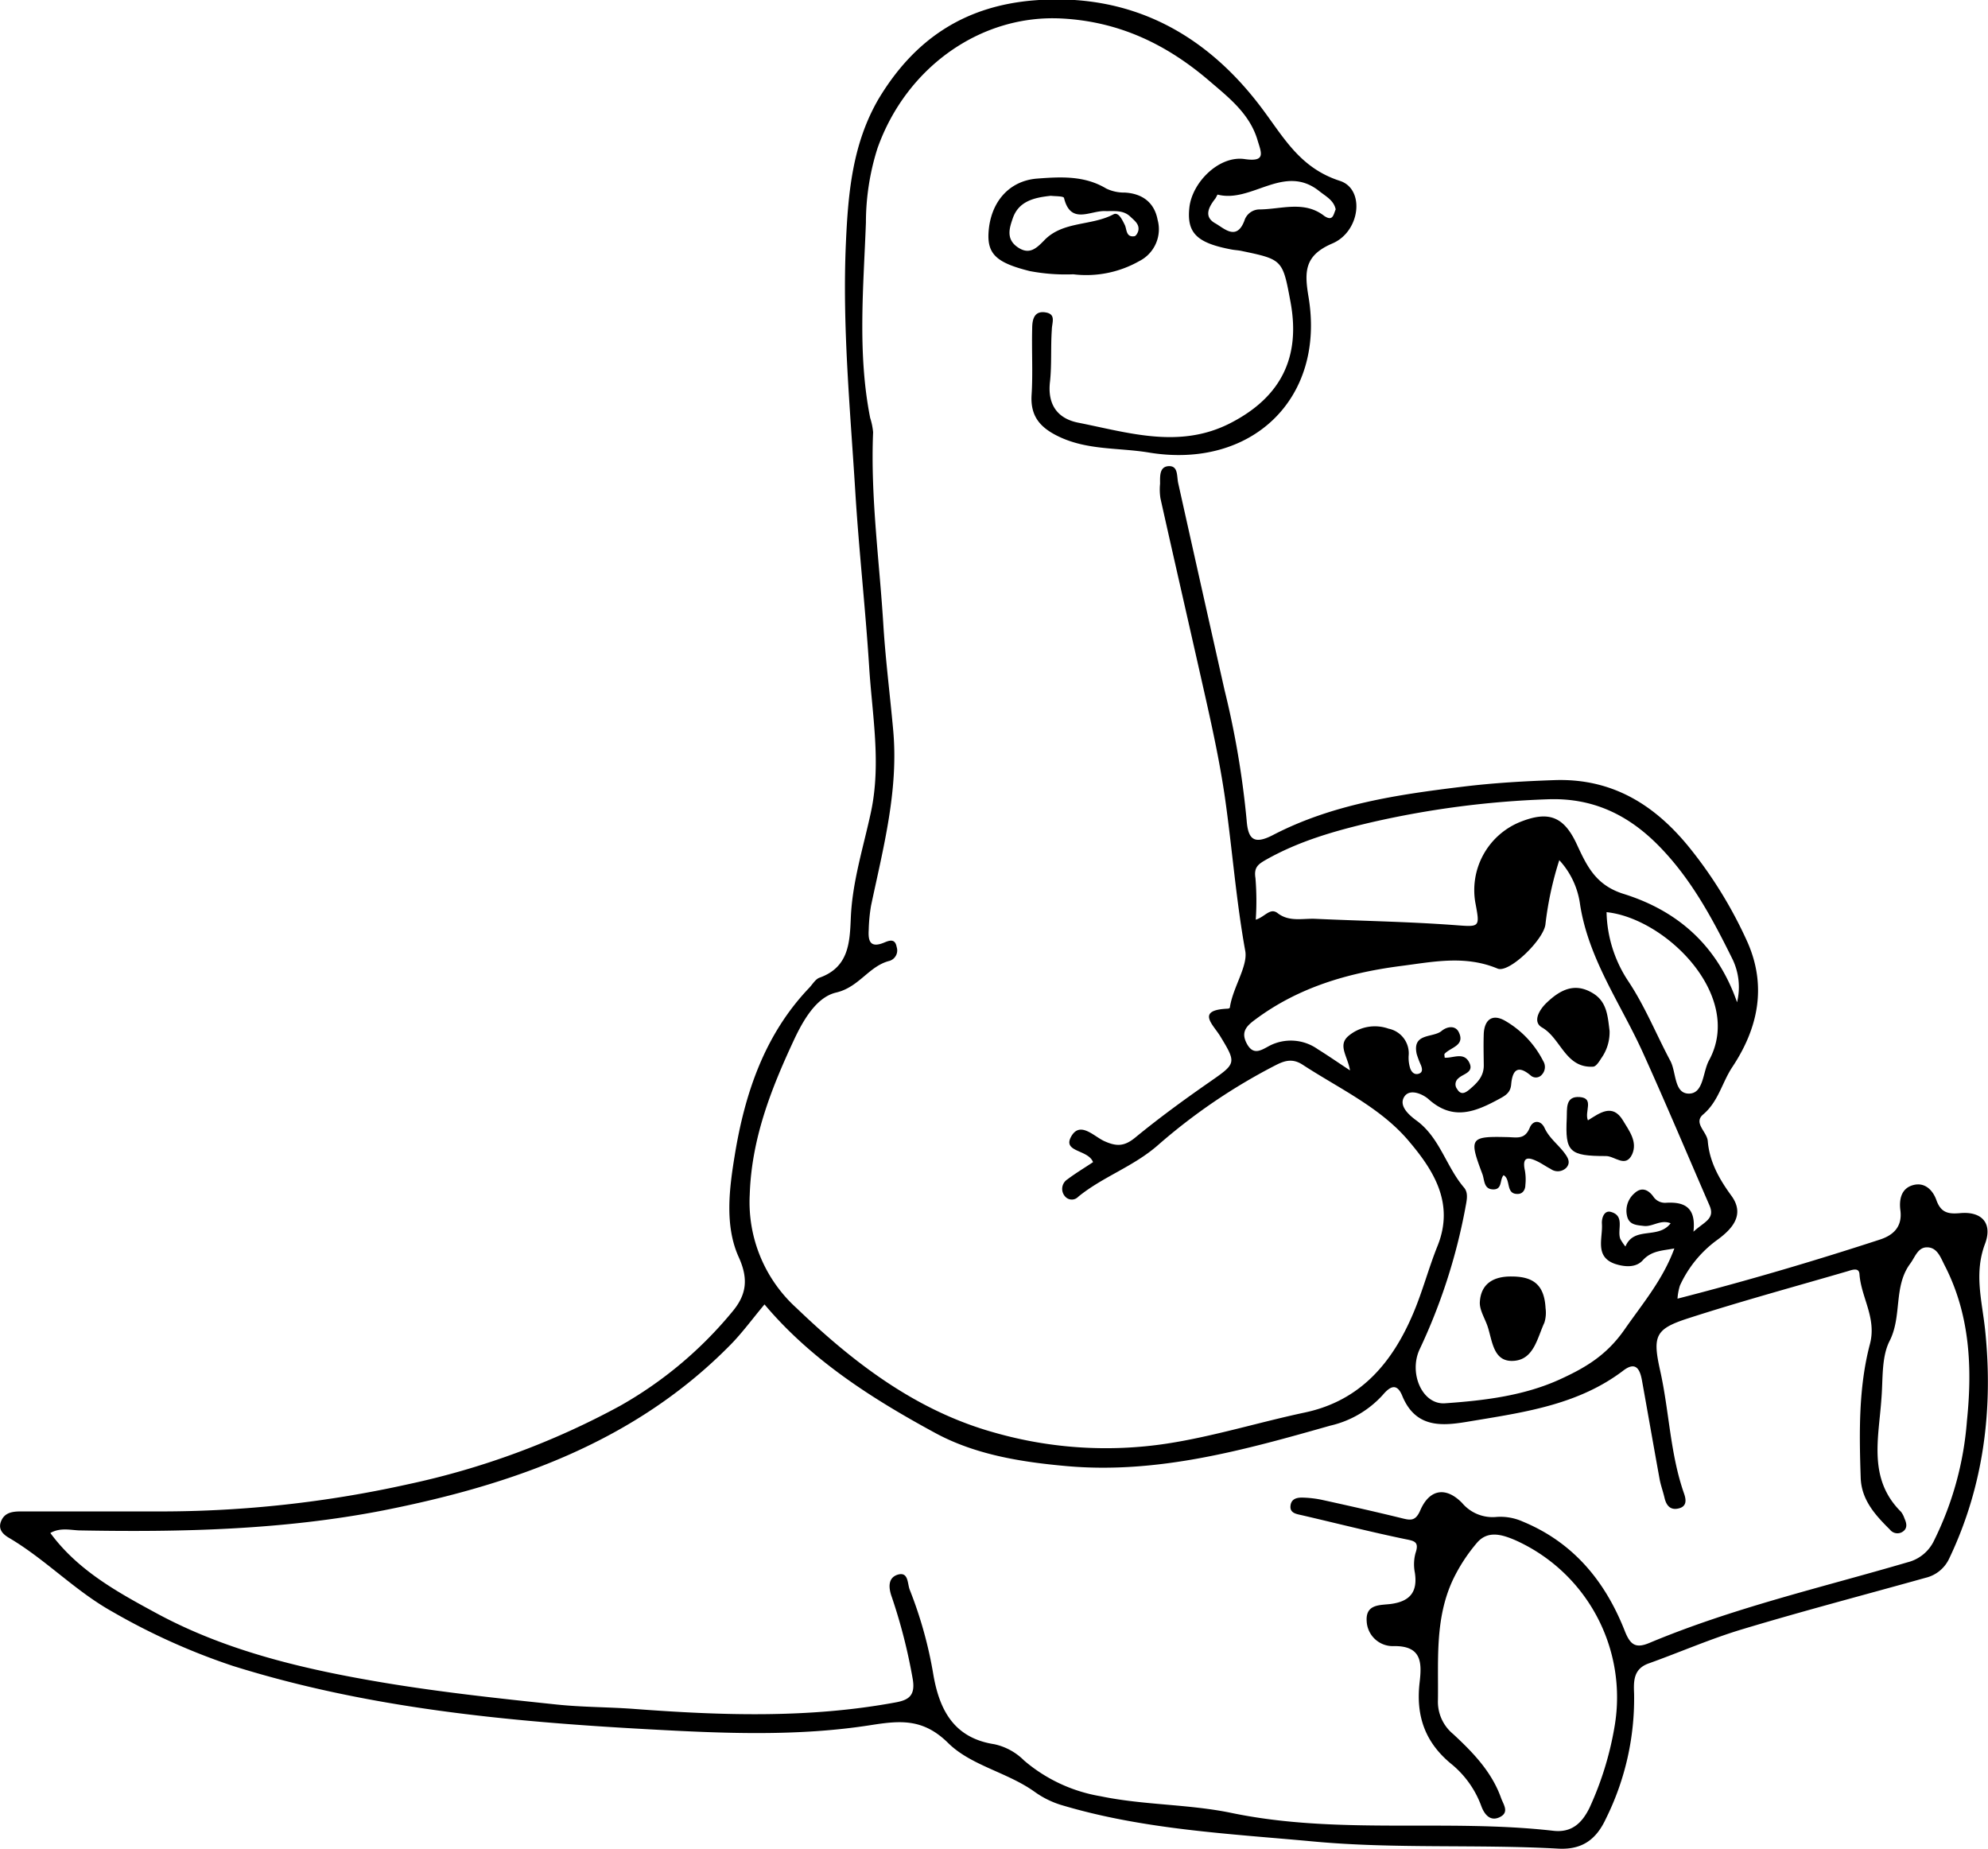 <svg id="Layer_1" data-name="Layer 1" xmlns="http://www.w3.org/2000/svg" viewBox="0 0 304.06 282.79"><title>smart_dinosaur_reading_docs</title><path d="M1815.76,1837c-.74-1.94-4.64-1.5-3.38-3.85,1.36-2.54,3.52-.06,5.13.65,1.81.81,3,.83,4.68-.54,3.65-3,7.5-5.81,11.4-8.52,4.06-2.83,4.15-2.84,1.62-7-1.1-1.8-3.76-4,1.14-4.21.12,0,.32-.08.33-.15.43-3.05,2.78-6.34,2.36-8.67-1.42-7.84-2-15.76-3.13-23.61-1-6.81-2.57-13.43-4.07-20.1-1.92-8.5-3.87-17-5.77-25.51a8.8,8.8,0,0,1-.06-2.24c0-1.1-.13-2.63,1.33-2.69s1.21,1.52,1.44,2.58q3.53,15.85,7.1,31.7a136.18,136.18,0,0,1,3.37,19.86c.21,2.88,1.08,3.8,4,2.29,9.11-4.74,19.14-6.21,29.15-7.42,4.67-.57,9.41-.84,14.16-1,8.88-.23,15.33,4,20.52,10.46a66.36,66.36,0,0,1,8.77,14.32c3,6.79,1.6,13.22-2.31,19.1-1.57,2.36-2.13,5.28-4.46,7.25-1.56,1.31.58,2.65.7,4.08.26,3.16,1.74,5.8,3.62,8.37,2.23,3.06-.16,5.3-2.33,6.86a17.73,17.73,0,0,0-5.55,6.87,8.64,8.64,0,0,0-.37,2c10.64-2.73,20.89-5.75,31-9.05,2-.66,3.41-1.94,3.09-4.45-.22-1.69.13-3.45,2.08-3.9,1.74-.4,2.91.88,3.42,2.31.71,2,1.86,2.18,3.75,2,3.22-.25,4.87,1.58,3.7,4.69-1.7,4.5-.48,8.67,0,13.09,1.27,12.09-.17,23.89-5.46,35a5.34,5.34,0,0,1-3.64,3c-9.34,2.61-18.73,5.07-28,7.86-4.87,1.46-9.56,3.52-14.36,5.24-2.32.83-2.3,2.68-2.22,4.6a41.27,41.27,0,0,1-4.31,19.14c-1.48,3.19-3.64,4.78-7.3,4.58-12.46-.69-25,.06-37.39-1.09-12.93-1.2-26.08-1.81-38.7-5.61a14,14,0,0,1-4-2c-4.2-3-9.74-4-13.24-7.48-3.81-3.75-7.32-3.41-11.74-2.72-11.29,1.78-22.73,1.27-34,.65-21.48-1.17-43-3.22-63.65-9.7a99.9,99.9,0,0,1-18.33-8.24c-5.79-3.21-10.29-8.05-15.93-11.36-.89-.53-1.64-1.27-1.2-2.46.54-1.43,1.81-1.56,3.1-1.56q10.7,0,21.37,0a174.4,174.4,0,0,0,37.82-4.16,120.42,120.42,0,0,0,32.43-12,61.21,61.21,0,0,0,17.1-14.33c2.12-2.51,2.63-4.91,1-8.46-2.15-4.8-1.41-10.48-.58-15.53,1.53-9.4,4.54-18.43,11.39-25.6.51-.54.95-1.33,1.58-1.55,4.47-1.6,4.62-5.35,4.78-9.16.23-5.52,1.92-10.77,3.07-16.12,1.61-7.5.19-14.92-.27-22.34-.57-8.93-1.57-17.83-2.12-26.78-.78-12.66-2-25.29-1.43-38,.34-7.62,1-15.14,5-22,5.45-9.07,13.09-14.22,23.85-15.07,14.6-1.15,25.94,5,34.38,16,3.62,4.71,6,9.56,12.32,11.61,3.87,1.24,3.14,7.74-1.14,9.57s-4.31,4.28-3.65,8.2c2.59,15.59-8.75,26.36-24.41,23.78-4.63-.77-9.43-.32-13.87-2.48-2.8-1.36-4.29-3.1-4.08-6.36s0-6.75.09-10.12c0-1.3.26-2.74,2-2.48s1,1.57,1,2.7c-.18,2.61,0,5.26-.27,7.85-.43,3.51,1.1,5.68,4.3,6.32,7.73,1.53,15.52,4.06,23.3.06s10.74-10.12,9.18-18.52c-1.2-6.48-1.2-6.49-7.53-7.81-.49-.1-1-.12-1.48-.21-5.32-1-6.88-2.53-6.46-6.41s4.56-8,8.46-7.42c3.21.46,2.59-.87,2-2.78-1.17-4.12-4.45-6.64-7.41-9.18-6.46-5.54-13.73-9.08-22.58-9.54-12.31-.65-23.76,7.41-28.17,19.84a37.65,37.65,0,0,0-1.77,11.38c-.37,9.94-1.31,19.95.65,29.86a10,10,0,0,1,.45,2.19c-.42,10,1,19.9,1.59,29.84.34,5.21,1,10.4,1.47,15.6.87,9.23-1.49,18.05-3.37,26.94a25.47,25.47,0,0,0-.36,3.71c-.1,1.59.13,2.85,2.27,2,.78-.32,1.75-.77,2,.63a1.67,1.67,0,0,1-1.09,2.13c-3.16.79-4.62,4-8.14,4.84-3.1.7-5.15,4.4-6.54,7.39-3.46,7.44-6.43,15-6.7,23.54a21.83,21.83,0,0,0,7.16,17.33c8.77,8.41,18.35,15.75,30.36,19.07a62.07,62.07,0,0,0,26.26,1.66c7.17-1.1,14.07-3.26,21.13-4.76,8.56-1.82,13.43-7.69,16.62-15.28,1.4-3.32,2.32-6.85,3.67-10.2,2.67-6.65-.74-11.76-4.6-16.27-4.33-5-10.55-7.85-16.07-11.46-1.56-1-2.78-.58-4.16.13a89.31,89.31,0,0,0-17.91,12.17c-3.76,3.31-8.43,4.83-12.2,7.9a1.35,1.35,0,0,1-2,0,1.73,1.73,0,0,1,.32-2.64C1813.13,1838.66,1814.5,1837.85,1815.76,1837Zm-159.47,56.73c4.24,5.77,10.39,9.1,16.26,12.28,10.93,5.91,23.07,8.67,35.27,10.69,8.58,1.41,17.24,2.34,25.9,3.25,4,.42,8,.38,11.94.68,13.32,1,26.64,1.45,39.88-1,2.07-.37,3.13-1.08,2.6-3.8a83.59,83.59,0,0,0-3.15-12.29c-.44-1.2-.78-3,1-3.48,1.56-.38,1.36,1.41,1.74,2.36a63.66,63.66,0,0,1,3.61,13c.94,5.38,3.15,9.65,9.31,10.6a9.16,9.16,0,0,1,4.55,2.48,24.13,24.13,0,0,0,11.73,5.48c6.59,1.37,13.46,1.19,20,2.55,16.33,3.39,32.88.87,49.22,2.73,2.8.32,4.38-1.15,5.54-3.51a49.22,49.22,0,0,0,3.84-12.47,26.33,26.33,0,0,0-15.23-28.48c-2-.85-4.19-1.53-5.85.45a26,26,0,0,0-3.65,5.62c-2.76,5.91-2.21,12.16-2.29,18.38a6.4,6.4,0,0,0,2.32,5.21c3,2.78,5.9,5.76,7.33,9.77.35,1,1.31,2.19-.17,2.93s-2.37-.41-2.83-1.63a14.93,14.93,0,0,0-4.46-6.37c-4.13-3.32-5.58-7.4-5-12.53.35-3,.42-5.74-4.09-5.61a4,4,0,0,1-4-3.82c-.18-2.67,2.11-2.42,3.7-2.63,2.93-.39,4.12-1.85,3.67-4.78a6.59,6.59,0,0,1,.1-3c.62-1.81-.25-1.86-1.69-2.16-5.24-1.09-10.44-2.41-15.65-3.62-.88-.2-1.91-.32-1.78-1.47s1.13-1.27,2-1.23a16.21,16.21,0,0,1,3,.38c4,.88,8,1.78,12,2.76,1.35.34,2.12.49,2.85-1.2,1.4-3.24,3.91-3.67,6.4-1.12a6.09,6.09,0,0,0,5.27,2.13,8.37,8.37,0,0,1,4,.71c7.77,3.21,12.63,9.16,15.61,16.74.84,2.13,1.67,2.7,3.76,1.82,12.77-5.35,26.25-8.45,39.48-12.33a6.13,6.13,0,0,0,4.09-3.39,49.56,49.56,0,0,0,5-18.27c.84-8.13.46-16.24-3.41-23.75-.61-1.18-1.12-2.77-2.71-2.76-1.4,0-1.82,1.51-2.56,2.5-2.59,3.5-1.21,8-3.15,11.82-1.27,2.5-1,5.83-1.25,8.8-.4,6-2.11,12.27,3,17.33a3.45,3.45,0,0,1,.52,1c.32.71.51,1.47-.21,2a1.45,1.45,0,0,1-2-.27c-2.24-2.22-4.37-4.54-4.48-7.94-.23-6.86-.34-13.79,1.41-20.44,1.06-4-1.35-7.12-1.6-10.72-.08-1.05-1.14-.63-1.83-.42-8.13,2.37-16.3,4.59-24.35,7.19-5.09,1.64-5.49,2.7-4.29,8.06,1.38,6.2,1.51,12.63,3.62,18.68.36,1,.5,2.07-.89,2.36-1.22.26-1.81-.51-2.07-1.62s-.58-1.92-.76-2.9c-.91-5-1.78-10-2.68-15-.3-1.7-.9-3.08-2.86-1.59-6.71,5.11-14.76,6.33-22.69,7.64-4.11.68-8.88,1.76-11.14-3.8-.88-2.13-2-1.25-3-.07a15.53,15.53,0,0,1-8,4.66c-13.2,3.75-26.46,7.44-40.4,6.18-6.94-.62-14-1.76-20.13-5.12-9.61-5.22-18.85-11.11-26-19.6-1.82,2.17-3.36,4.29-5.17,6.14-14.62,14.88-33.28,21.43-53.11,25.36-15.37,3-31,3.35-46.58,3.06C1659.31,1893.26,1657.79,1892.87,1656.29,1893.71Zm240.89-43.81c1.32-3.19,5-1.05,6.92-3.57-1.54-.62-2.74.56-4.08.41-1.16-.13-2.31-.16-2.6-1.59a3.5,3.5,0,0,1,1.14-3.4c1.06-1,2.07-.6,2.86.45a2.15,2.15,0,0,0,1.9,1c2.72-.17,4.71.53,4.27,4.42,1.61-1.5,3.35-1.93,2.46-4-3.4-7.82-6.7-15.68-10.22-23.45-3.38-7.44-8.27-14.21-9.58-22.58a12.38,12.38,0,0,0-3.18-6.79,51.2,51.2,0,0,0-2.12,9.82c-.27,2.34-5.55,7.5-7.32,6.76-5.05-2.11-10-1-15-.37-8,1.06-15.53,3.28-22.1,8.19-1.36,1-2.2,1.93-1.23,3.7s2.13,1,3.38.32a7.11,7.11,0,0,1,7.45.49c1.47.91,2.88,1.89,4.93,3.24-.37-2.25-2-3.92-.1-5.38a6.28,6.28,0,0,1,6-1,3.85,3.85,0,0,1,3.07,4.14,5.43,5.43,0,0,0,.21,1.84c.19.61.64,1.16,1.39.89.59-.22.47-.78.29-1.26a14.11,14.11,0,0,1-.66-1.74c-.71-3.27,2.49-2.42,3.82-3.53.8-.67,2.09-.9,2.62.2,1,2.05-1.24,2.3-2.16,3.29-.1.11,0,.38,0,.61,1.28.09,2.89-.91,3.73.68s-.91,1.76-1.63,2.47a1.17,1.17,0,0,0-.19,1.65c.59,1,1.28.55,1.87.07,1.18-1,2.22-2,2.2-3.73s-.06-3.25,0-4.87c.14-2.19,1.4-3,3.29-1.9a14.87,14.87,0,0,1,5.8,6.14,1.72,1.72,0,0,1-.21,2.09,1.19,1.19,0,0,1-1.69.13c-2-1.7-2.81-.83-3,1.37-.1,1.12-.7,1.6-1.71,2.14-3.67,2-7.14,3.51-10.93.1-.83-.74-2.86-1.7-3.71-.37s.58,2.7,1.84,3.62c3.58,2.59,4.55,7.05,7.29,10.26.76.88.38,2.12.19,3.25a88.82,88.82,0,0,1-7,21.56c-1.64,3.62.44,8.44,3.92,8.19,6-.42,12.13-1.15,17.68-3.71,3.73-1.72,7-3.59,9.77-7.57s5.87-7.62,7.62-12.4c-1.79.35-3.47.31-4.83,1.81-1.09,1.21-2.87,1-4.25.55-3.15-1.1-1.85-3.92-2-6.13-.06-.88.34-2.09,1.36-1.82,2.23.61.92,2.77,1.46,4.15A8.54,8.54,0,0,0,1897.18,1849.9Zm-56.53-50c1.41-.43,2.19-1.89,3.34-1,1.78,1.38,3.84.78,5.79.87,7,.32,13.94.43,20.89.93,4.32.31,4.3.56,3.54-3.52a11.25,11.25,0,0,1,6.67-12.14c4.51-1.86,6.88-1,8.9,3.4,1.53,3.29,2.88,6.19,7.13,7.52,8.07,2.52,14.27,7.71,17.35,16.57a9.86,9.86,0,0,0-.65-6.49c-3.09-6.27-6.38-12.42-11.35-17.46-4.67-4.74-10.1-7.36-17-7.09a142.4,142.4,0,0,0-26.93,3.52c-5.57,1.3-11.08,2.87-16.13,5.73-1.23.7-1.86,1.19-1.6,2.81A42.7,42.7,0,0,1,1840.65,1799.86Zm53.65-1.09a19.81,19.81,0,0,0,3.33,10.51c2.56,3.85,4.27,8.13,6.43,12.18.92,1.74.55,5,2.83,5s2.1-3.3,3.09-5.1C1915.34,1811.56,1903.36,1799.72,1894.3,1798.77Zm-41.42-107.5c-.29-1.44-1.49-2-2.57-2.87-5.37-4.22-10.28,1.91-15.49.57-.06,0-.22.42-.37.62-1,1.27-1.8,2.77,0,3.77,1.33.74,3.25,2.75,4.45-.38a2.44,2.44,0,0,1,2.23-1.74c3.37,0,6.91-1.42,10,1C1852.47,1693.19,1852.52,1692.07,1852.88,1691.27Z" transform="translate(-1648.58 -1659.27)"/><path d="M1812.74,1701.22a29.36,29.36,0,0,1-6.65-.49c-4.93-1.23-6.5-2.51-6.32-5.82.26-4.67,3.1-8,7.46-8.33,3.58-.27,7.21-.48,10.54,1.52a6.31,6.31,0,0,0,2.86.62c2.72.16,4.51,1.56,5,4.15a5.46,5.46,0,0,1-2.8,6.33A16.44,16.44,0,0,1,1812.74,1701.22Zm-3.49-12c-2.51.27-4.87.82-5.77,3.44-.49,1.43-1.08,3.13.71,4.39s2.88.23,4.08-1c2.85-3,7.22-2.2,10.61-4,.77-.4,1.32.79,1.73,1.61.33.66.16,1.92,1.45,1.74.25,0,.55-.52.62-.84.22-1-.6-1.56-1.21-2.15-1.12-1.08-2.55-.82-3.9-.86-2.26-.07-5.24,2.13-6.25-2C1811.26,1689.24,1809.94,1689.3,1809.25,1689.21Z" transform="translate(-1648.58 -1659.27)"/><path d="M1879.79,1854.49c3.46,0,5,1.43,5.18,4.85a5.06,5.06,0,0,1-.18,2.21c-1.06,2.28-1.58,5.48-4.47,5.82-3.3.38-3.45-2.85-4.18-5.14-.41-1.29-1.3-2.6-1.22-3.85C1875.09,1855.53,1877.09,1854.45,1879.79,1854.49Z" transform="translate(-1648.58 -1659.27)"/><path d="M1894.76,1816.92a6.85,6.85,0,0,1-1.28,4.21c-.31.5-.79,1.25-1.23,1.27-4.25.26-4.91-4.33-7.83-6-1.48-.86-.43-2.7.74-3.8,2-1.9,4.22-3.13,7-1.46C1894.38,1812.44,1894.48,1814.72,1894.76,1816.92Z" transform="translate(-1648.58 -1659.27)"/><path d="M1878.55,1839c-.62.67-.16,2.17-1.55,2.17s-1.36-1.2-1.62-2.12a3.59,3.59,0,0,0-.12-.35c-2-5.31-1.83-5.67,3.68-5.53,1.58,0,2.82.49,3.61-1.43.5-1.22,1.7-1.16,2.25,0,.7,1.54,2,2.48,3,3.78.52.7,1.09,1.49.35,2.33a1.84,1.84,0,0,1-2.4.19c-.67-.34-1.28-.78-1.94-1.11-1.44-.72-2.48-.86-2,1.36a7.83,7.83,0,0,1,.07,2.22c0,.66-.36,1.3-1.06,1.35C1878.78,1842,1879.73,1839.65,1878.55,1839Z" transform="translate(-1648.58 -1659.27)"/><path d="M1891.45,1830.61c1.8-1.12,3.75-2.64,5.35,0,.94,1.58,2.28,3.26,1.41,5.2-1,2.13-2.66.25-4,.26-5.65,0-6.25-.65-6-5.78.07-1.43-.26-3.42,2-3.24S1890.87,1829.29,1891.45,1830.61Z" transform="translate(-1648.58 -1659.27)"/></svg>